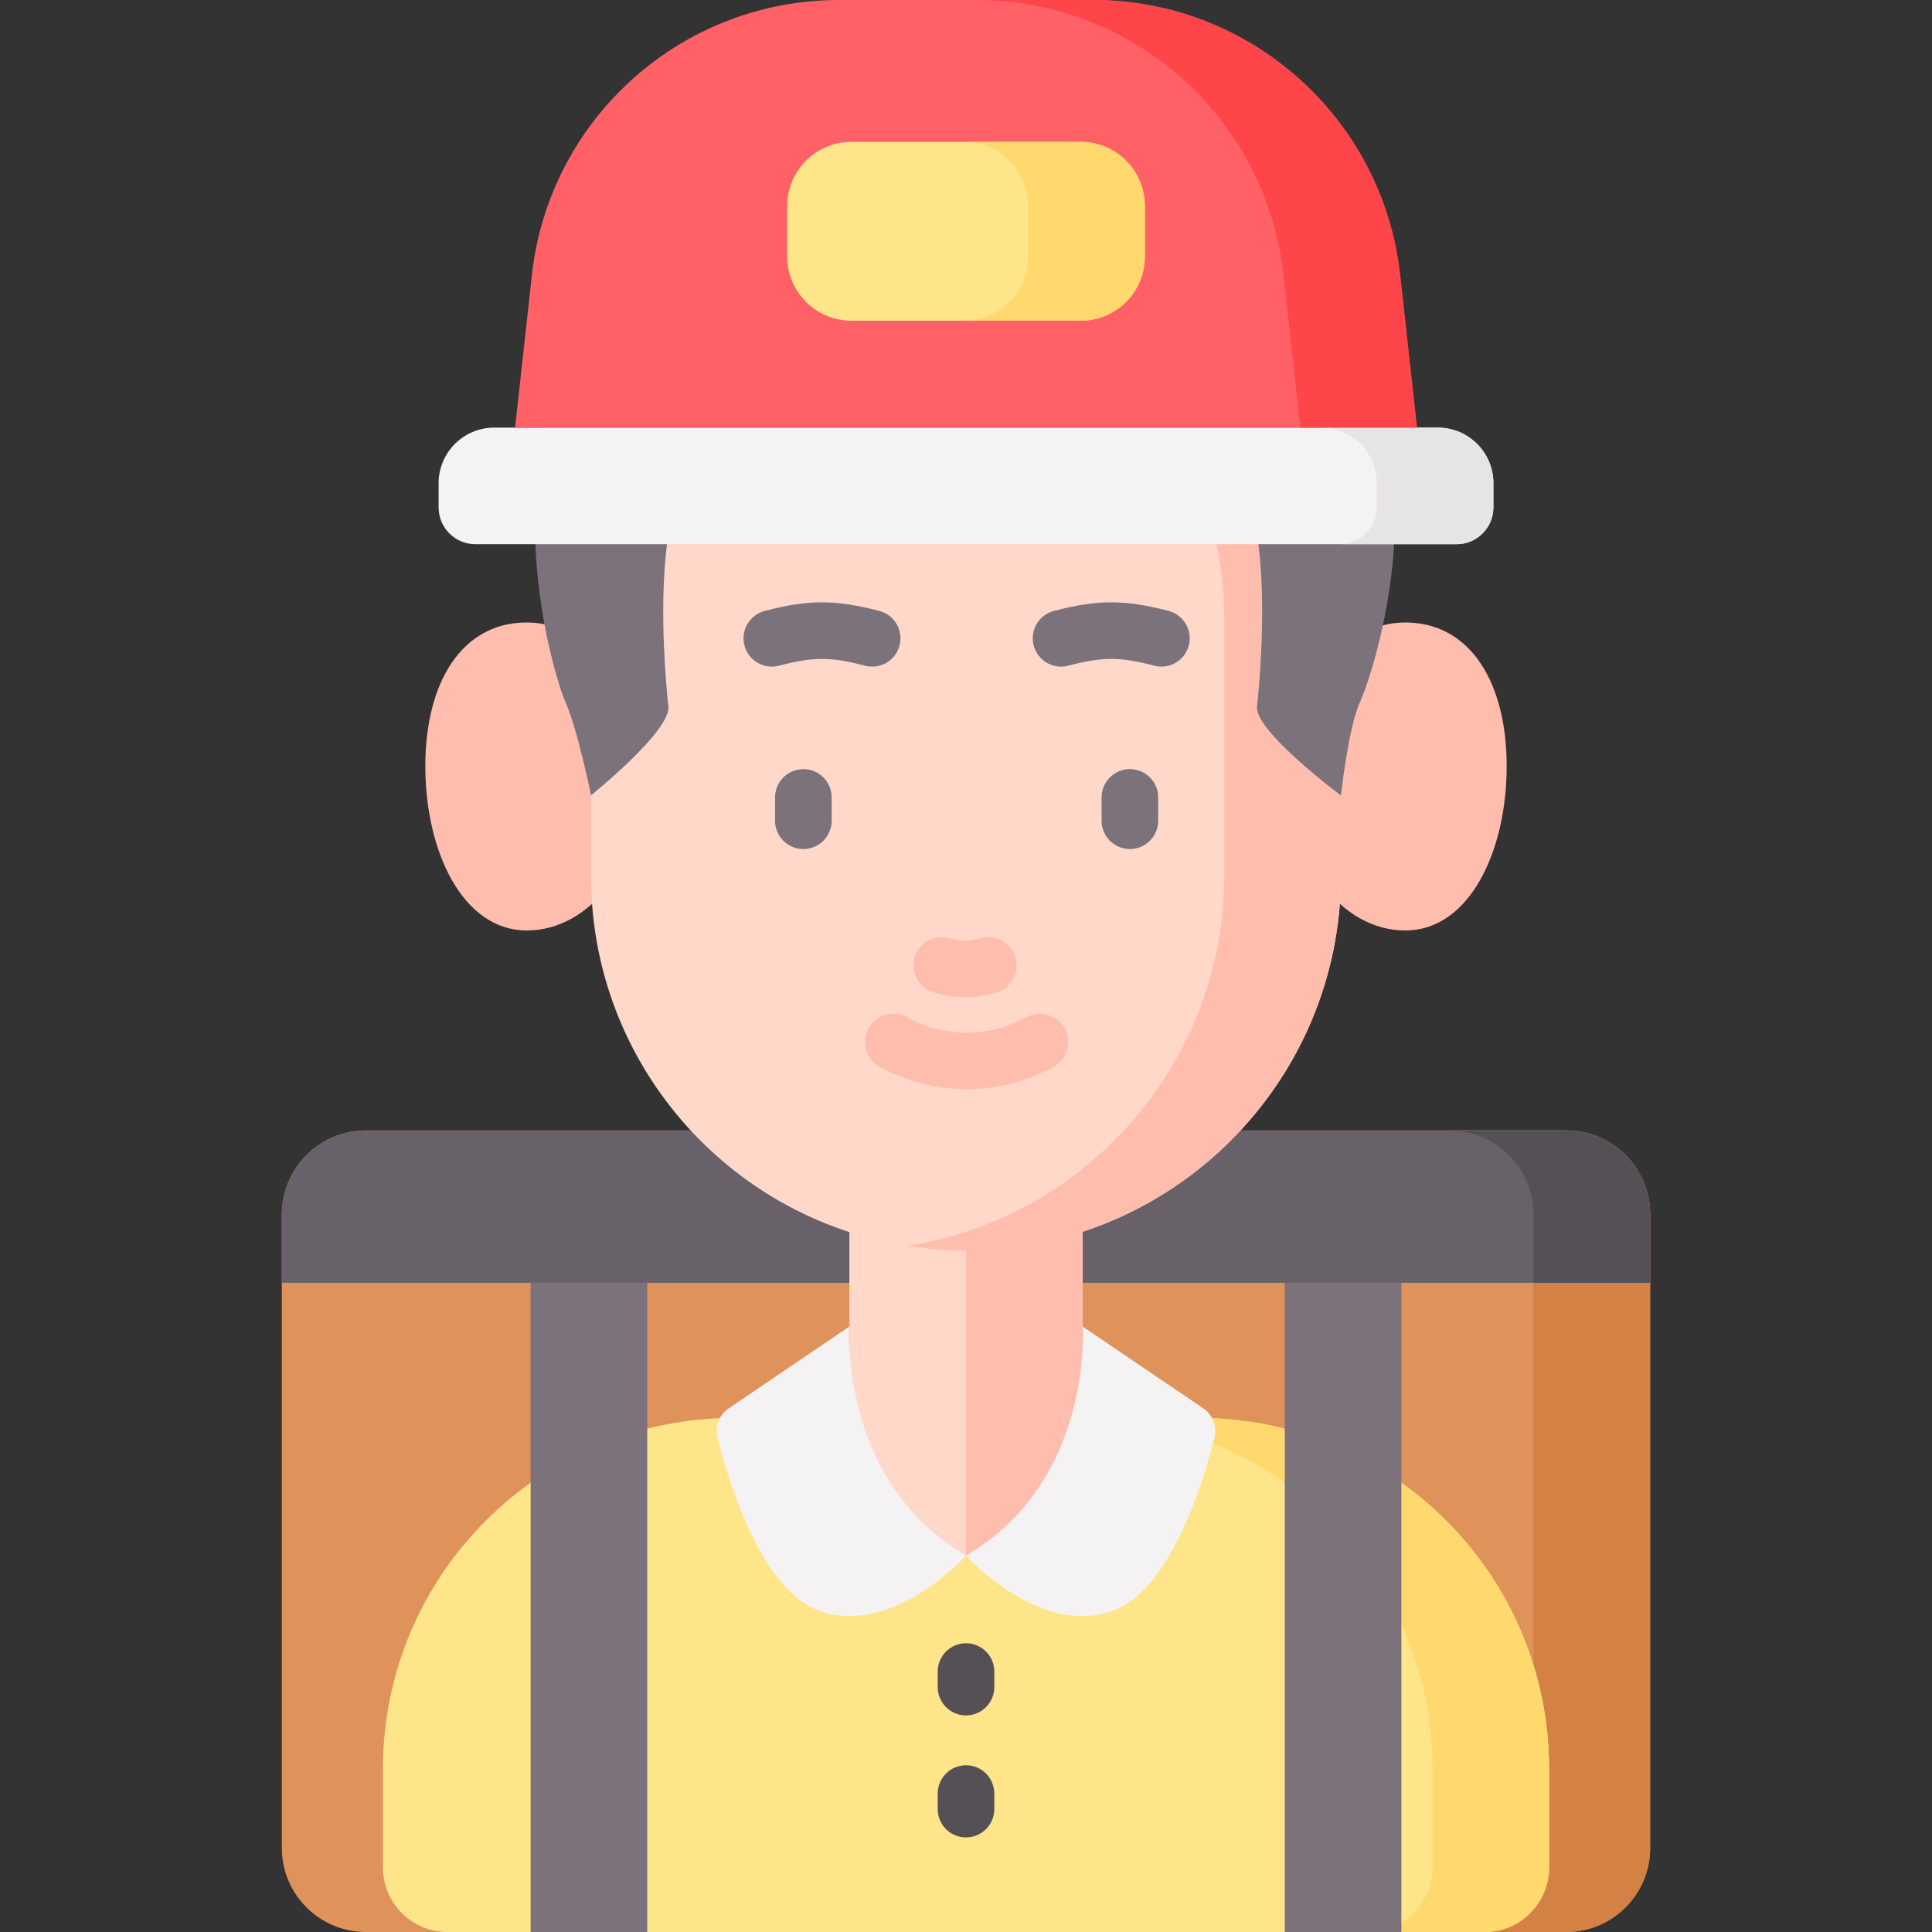 <svg id="Layer_1" enable-background="new 0 0 512 512" height="512" viewBox="0 0 512 512" width="512" xmlns="http://www.w3.org/2000/svg"><rect x="0" y="0" width="512" height="512" fill="#333333" stroke="none"/><g><path d="m415.03 512h-318.06c-12.306 0-22.282-9.976-22.282-22.282v-167.851c0-12.306 9.976-22.282 22.282-22.282h318.06c12.306 0 22.282 9.976 22.282 22.282v167.851c0 12.306-9.976 22.282-22.282 22.282z" fill="#e0925b"/><path d="m415.026 299.585h-30.915c12.308 0 22.286 9.974 22.286 22.278v167.858c0 12.304-9.978 22.278-22.286 22.278h30.915c12.308 0 22.286-9.974 22.286-22.278v-167.858c0-12.304-9.978-22.278-22.286-22.278z" fill="#d48145"/><path d="m415.026 299.585h-318.052c-12.308 0-22.286 9.974-22.286 22.278v18.097h362.624v-18.097c0-12.304-9.978-22.278-22.286-22.278z" fill="#686169"/><path d="m415.026 299.585h-30.915c12.308 0 22.286 9.974 22.286 22.278v18.097h30.915v-18.097c0-12.304-9.978-22.278-22.286-22.278z" fill="#555055"/><g fill="#ffbead"><path d="m170.386 205.773c0 22.539-13.784 40.811-30.787 40.811s-26.881-20.983-26.881-43.523 9.877-38.099 26.881-38.099 30.787 18.271 30.787 40.811z"/><path d="m341.614 205.773c0 22.539 13.784 40.811 30.787 40.811s26.881-20.983 26.881-43.523-9.877-38.099-26.881-38.099-30.787 18.271-30.787 40.811z"/></g><path d="m393.42 512h-274.84c-9.448 0-17.107-7.659-17.107-17.107v-26.107c0-51.375 41.647-93.022 93.022-93.022h123.01c51.375 0 93.022 41.647 93.022 93.022v26.107c0 9.448-7.659 17.107-17.107 17.107z" fill="#ffe589"/><path d="m317.505 375.764h-30.905c51.375 0 93.022 41.648 93.022 93.022v26.107c0 9.448-7.659 17.107-17.107 17.107h30.905c9.448 0 17.107-7.659 17.107-17.107v-26.107c0-51.374-41.647-93.022-93.022-93.022z" fill="#ffd86e"/><path d="m225.095 311.745h61.811v100.509h-61.811z" fill="#ffd8ca"/><path d="m256 311.745h30.905v100.509h-30.905z" fill="#ffbead"/><path d="m225.095 351.546s-2.958 40.977 30.905 60.707c0 0-19.256 21.5-38.733 14.671-15.432-5.411-24.165-34.196-27.126-45.919-.747-2.955.441-6.056 2.964-7.767z" fill="#f5f2f4"/><path d="m286.905 351.546s2.958 40.977-30.905 60.707c0 0 19.256 21.5 38.733 14.671 15.432-5.411 24.165-34.196 27.126-45.919.747-2.955-.441-6.056-2.964-7.767z" fill="#f5f2f4"/><path d="m156.634 232.2v-67.614c0-54.878 44.487-99.366 99.366-99.366 54.878 0 99.366 44.487 99.366 99.366v67.24c0 54.981-44.571 99.553-99.553 99.553-54.775 0-99.179-44.404-99.179-99.179z" fill="#ffd8ca"/><path d="m256 65.221c-5.257 0-10.417.412-15.453 1.198 47.539 7.423 83.913 48.546 83.913 98.168v67.24c0 49.72-36.45 90.923-84.085 98.355 5.031.786 10.186 1.198 15.437 1.198 54.981 0 99.553-44.571 99.553-99.553v-67.24c.001-54.879-44.487-99.366-99.365-99.366z" fill="#ffbead"/><path d="m256 47.42c-152.388 0-109.463 131.539-106.178 138.6 3.087 6.647 6.812 24.734 6.812 24.734s21.17-17.011 20.487-23.503c-1.091-10.373-7.098-74.095 19.11-68.087 26.199 6.007 36.987 10.373 58.892 10.373s32.693-4.366 58.892-10.373c26.208-6.007 20.201 57.714 19.11 68.087-.683 6.492 22.24 23.562 22.24 23.562s1.971-18.145 5.058-24.792c4.886-10.501 47.965-138.601-104.423-138.601z" fill="#7b727b"/><path d="m386 144.225h-260c-5.392 0-9.763-4.371-9.763-9.763v-6.399c0-8.142 6.601-14.743 14.743-14.743h250.04c8.142 0 14.743 6.601 14.743 14.743v6.399c0 5.392-4.371 9.763-9.763 9.763z" fill="#f5f2f4"/><path d="m381.02 113.32h-30.905c8.142 0 14.743 6.601 14.743 14.743v6.399c0 5.392-4.371 9.763-9.763 9.763h30.905c5.392 0 9.763-4.371 9.763-9.763v-6.399c0-8.142-6.601-14.743-14.743-14.743z" fill="#e7e4e7"/><g><path d="m247.679 263.107c3.057.798 5.566 1.197 8.076 1.197s5.02-.399 8.076-1.197c4.007-1.047 6.408-5.145 5.361-9.152s-5.14-6.407-9.152-5.361c-3.604.941-4.966.941-8.571 0-4.009-1.047-8.105 1.354-9.152 5.362-1.046 4.008 1.355 8.105 5.362 9.151z" fill="#ffbead"/><path d="m238.394 171.054c1.046-4.008-1.354-8.104-5.362-9.151-11.642-3.039-18.739-3.039-30.381 0-4.008 1.047-6.409 5.144-5.362 9.151s5.146 6.412 9.151 5.362c9.164-2.393 13.639-2.393 22.803 0 .635.166 1.272.245 1.899.245 3.33 0 6.371-2.234 7.252-5.607z" fill="#7b727b"/><path d="m309.678 161.902c-11.641-3.039-18.74-3.039-30.381 0-4.008 1.047-6.408 5.144-5.362 9.151 1.047 4.008 5.147 6.411 9.151 5.362 9.164-2.393 13.639-2.393 22.803 0 .635.166 1.272.245 1.899.245 3.33 0 6.371-2.234 7.252-5.607 1.046-4.007-1.354-8.104-5.362-9.151z" fill="#7b727b"/><path d="m271.935 269.588c-9.727 5.415-21.813 5.414-31.542 0-3.619-2.014-8.187-.712-10.201 2.906-2.014 3.62-.713 8.187 2.907 10.201 7.114 3.959 15.089 5.938 23.065 5.938s15.951-1.979 23.065-5.938c3.619-2.015 4.92-6.581 2.906-10.201s-6.58-4.92-10.2-2.906z" fill="#ffbead"/><g fill="#7b727b"><path d="m212.896 203.823c-4.142 0-7.5 3.357-7.5 7.5v6.181c0 4.143 3.358 7.5 7.5 7.5s7.5-3.357 7.5-7.5v-6.181c0-4.142-3.357-7.5-7.5-7.5z"/><path d="m299.432 203.823c-4.143 0-7.5 3.357-7.5 7.5v6.181c0 4.143 3.357 7.5 7.5 7.5s7.5-3.357 7.5-7.5v-6.181c0-4.142-3.358-7.5-7.5-7.5z"/></g></g><g fill="#555055"><path d="m256 435.478c-4.142 0-7.5 3.357-7.5 7.5v4.121c0 4.143 3.358 7.5 7.5 7.5 4.143 0 7.5-3.357 7.5-7.5v-4.121c0-4.143-3.357-7.5-7.5-7.5z"/><path d="m256 467.81c-4.142 0-7.5 3.357-7.5 7.5v4.121c0 4.143 3.358 7.5 7.5 7.5 4.143 0 7.5-3.357 7.5-7.5v-4.121c0-4.143-3.357-7.5-7.5-7.5z"/></g><path d="m375.501 113.32h-239.002l4.458-40.43c4.574-41.487 39.63-72.89 81.368-72.89h67.349c41.739 0 76.794 31.403 81.369 72.89z" fill="#ff6167"/><path d="m371.043 72.89c-4.574-41.488-39.63-72.89-81.368-72.89h-30.905c41.739 0 76.794 31.402 81.369 72.89l4.458 40.43h30.905z" fill="#fe454a"/><path d="m286.39 84.99h-60.78c-9.388 0-16.998-7.61-16.998-16.998v-13.392c0-9.388 7.61-16.998 16.998-16.998h60.781c9.388 0 16.998 7.61 16.998 16.998v13.392c-.001 9.388-7.611 16.998-16.999 16.998z" fill="#ffe589"/><path d="m286.39 37.602h-30.905c9.388 0 16.998 7.61 16.998 16.998v13.392c0 9.388-7.61 16.998-16.998 16.998h30.905c9.388 0 16.998-7.61 16.998-16.998v-13.392c0-9.388-7.61-16.998-16.998-16.998z" fill="#ffd86e"/><g fill="#7b727b"><path d="m140.62 339.96h30.905v172.04h-30.905z"/><path d="m340.475 339.96h30.905v172.04h-30.905z"/></g></g></svg>